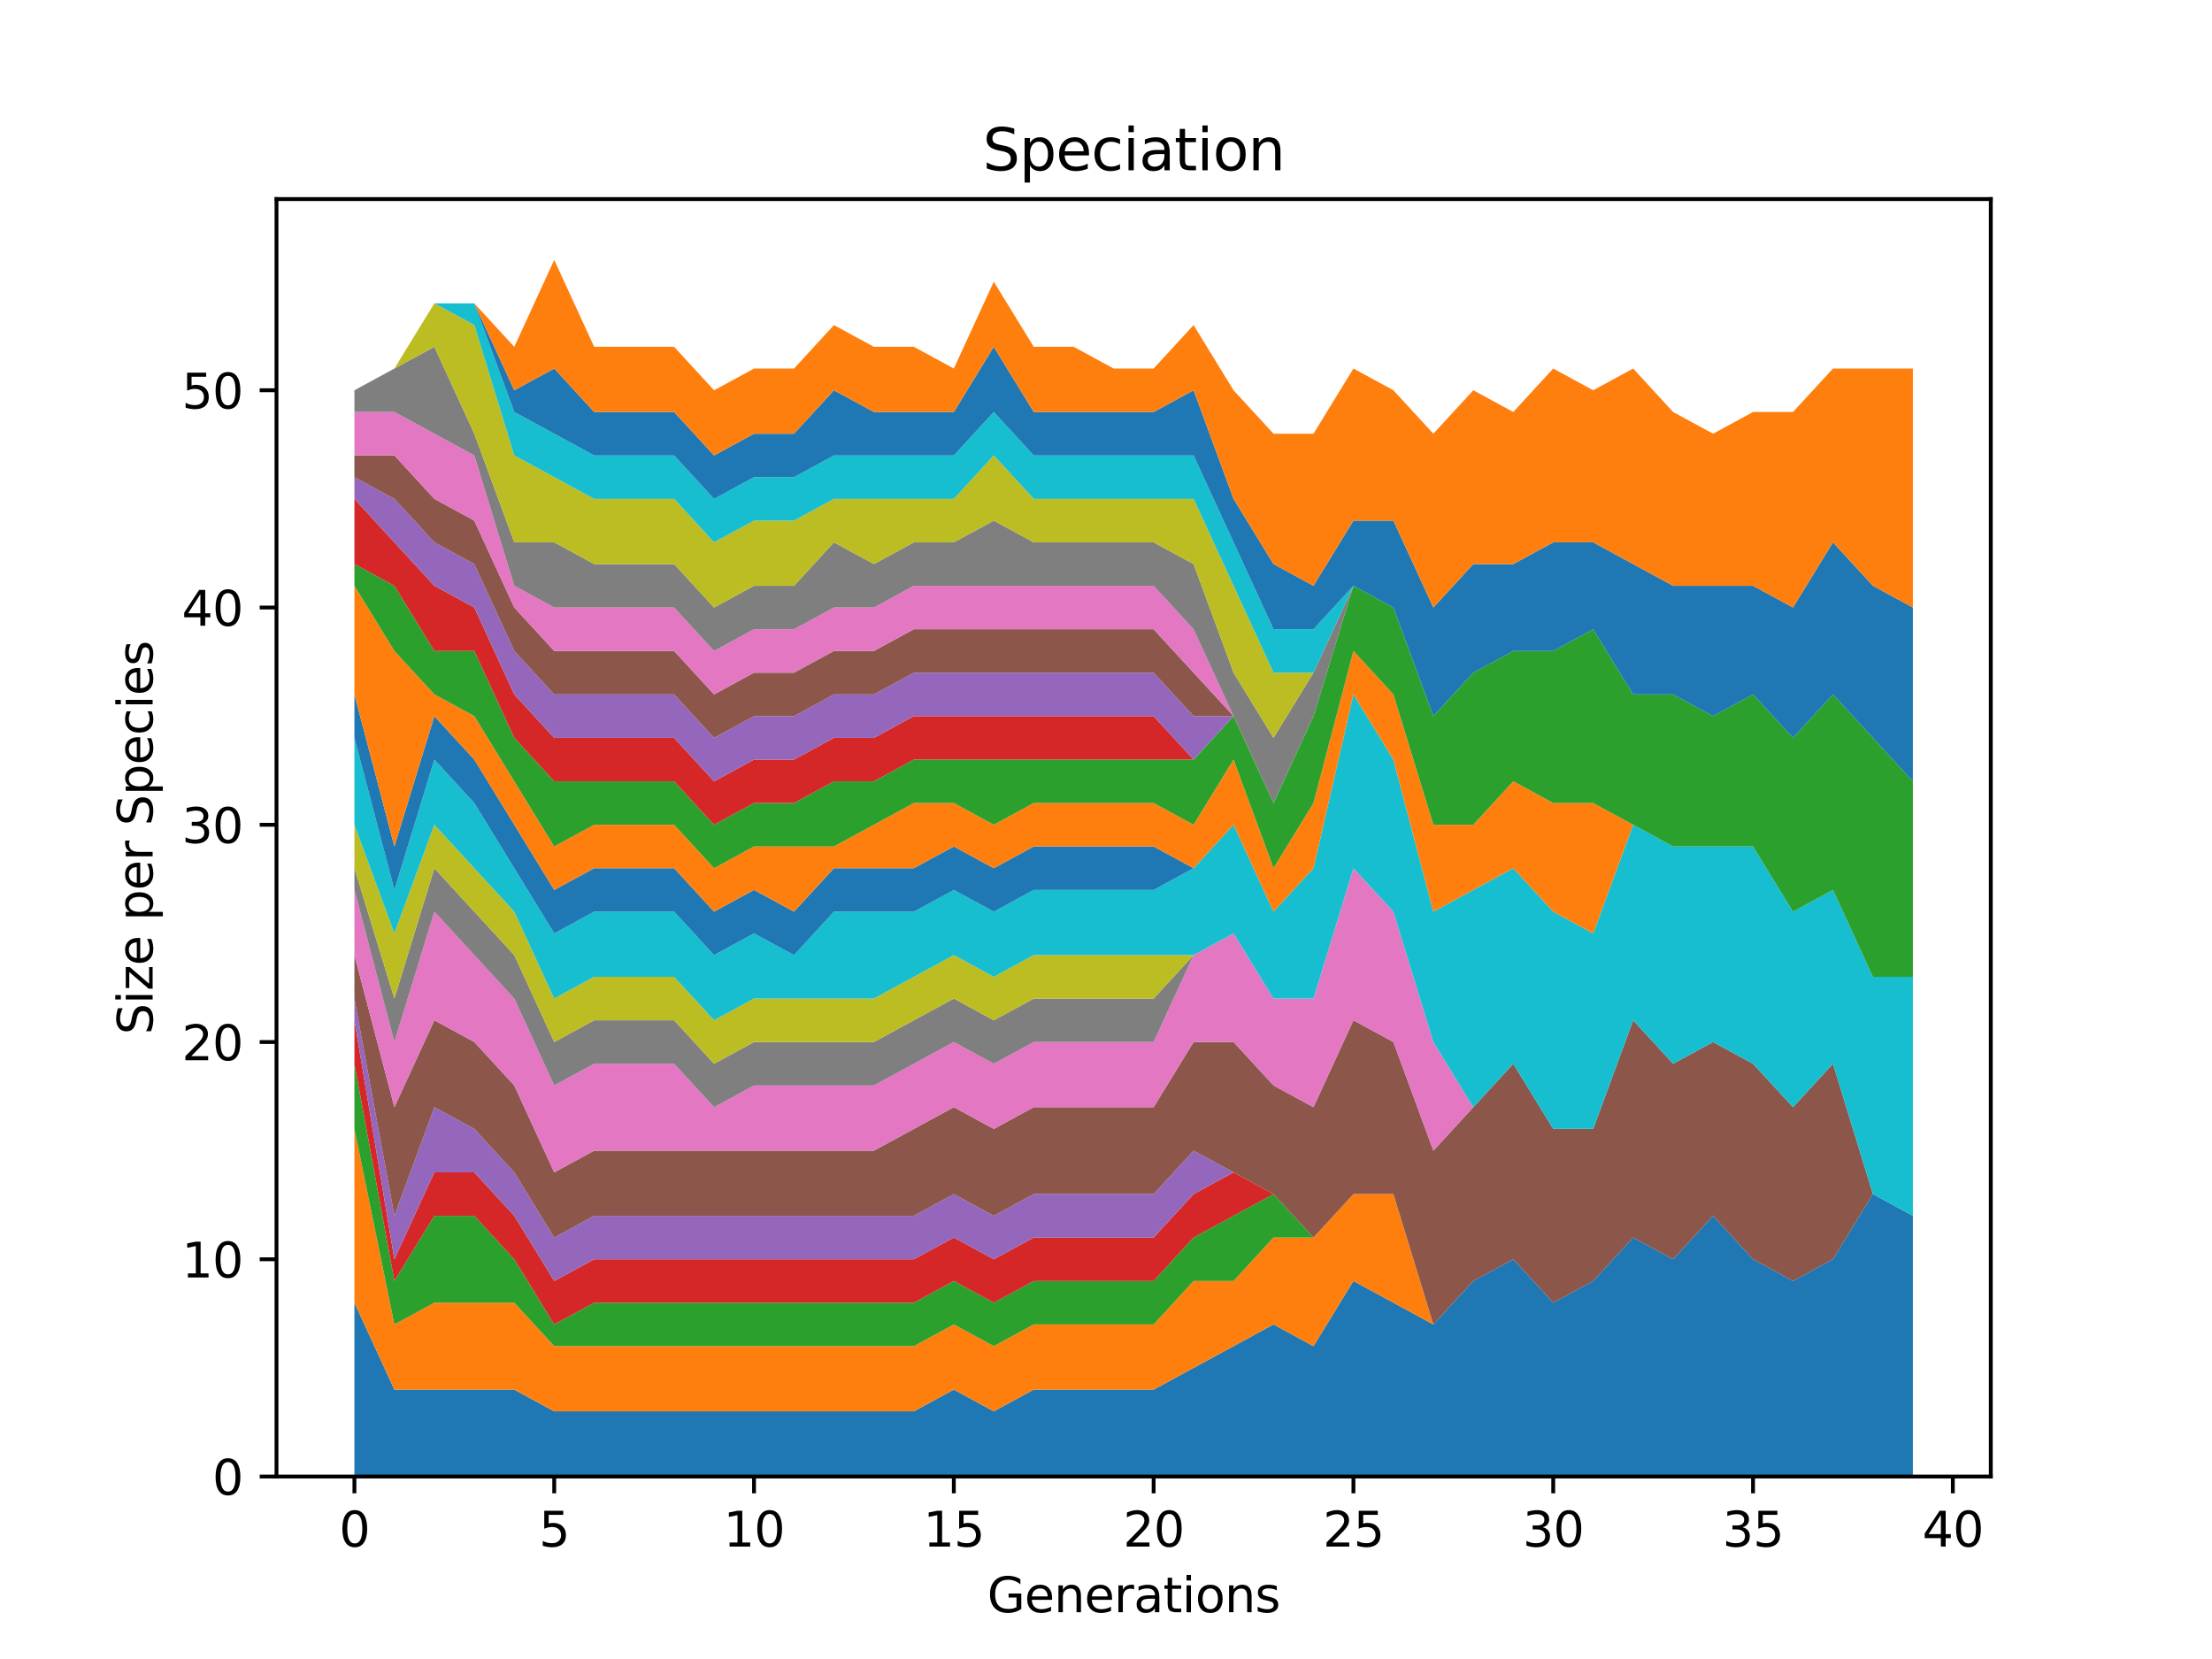 <?xml version="1.0" encoding="utf-8" standalone="no"?>
<!DOCTYPE svg PUBLIC "-//W3C//DTD SVG 1.1//EN"
  "http://www.w3.org/Graphics/SVG/1.1/DTD/svg11.dtd">
<svg xmlns:xlink="http://www.w3.org/1999/xlink" width="460.8pt" height="345.6pt" viewBox="0 0 460.8 345.6" xmlns="http://www.w3.org/2000/svg" version="1.1">
 <defs>
  <style type="text/css">*{stroke-linejoin: round; stroke-linecap: butt}</style>
 </defs>
 <g id="figure_1">
  <g id="patch_1">
   <path d="M 0 345.6 
L 460.8 345.6 
L 460.8 0 
L 0 0 
z
" style="fill: #ffffff"/>
  </g>
  <g id="axes_1">
   <g id="patch_2">
    <path d="M 57.6 307.584 
L 414.72 307.584 
L 414.72 41.472 
L 57.6 41.472 
z
" style="fill: #ffffff"/>
   </g>
   <g id="PolyCollection_1">
    <path d="M 73.833 271.378 
L 73.833 307.584 
L 82.157 307.584 
L 90.482 307.584 
L 98.806 307.584 
L 107.131 307.584 
L 115.455 307.584 
L 123.78 307.584 
L 132.104 307.584 
L 140.429 307.584 
L 148.753 307.584 
L 157.077 307.584 
L 165.402 307.584 
L 173.726 307.584 
L 182.051 307.584 
L 190.375 307.584 
L 198.7 307.584 
L 207.024 307.584 
L 215.349 307.584 
L 223.673 307.584 
L 231.998 307.584 
L 240.322 307.584 
L 248.647 307.584 
L 256.971 307.584 
L 265.296 307.584 
L 273.62 307.584 
L 281.945 307.584 
L 290.269 307.584 
L 298.594 307.584 
L 306.918 307.584 
L 315.243 307.584 
L 323.567 307.584 
L 331.891 307.584 
L 340.216 307.584 
L 348.54 307.584 
L 356.865 307.584 
L 365.189 307.584 
L 373.514 307.584 
L 381.838 307.584 
L 390.163 307.584 
L 398.487 307.584 
L 398.487 253.275 
L 398.487 253.275 
L 390.163 248.75 
L 381.838 262.327 
L 373.514 266.853 
L 365.189 262.327 
L 356.865 253.275 
L 348.54 262.327 
L 340.216 257.801 
L 331.891 266.853 
L 323.567 271.378 
L 315.243 262.327 
L 306.918 266.853 
L 298.594 275.904 
L 290.269 271.378 
L 281.945 266.853 
L 273.62 280.43 
L 265.296 275.904 
L 256.971 280.43 
L 248.647 284.955 
L 240.322 289.481 
L 231.998 289.481 
L 223.673 289.481 
L 215.349 289.481 
L 207.024 294.007 
L 198.7 289.481 
L 190.375 294.007 
L 182.051 294.007 
L 173.726 294.007 
L 165.402 294.007 
L 157.077 294.007 
L 148.753 294.007 
L 140.429 294.007 
L 132.104 294.007 
L 123.78 294.007 
L 115.455 294.007 
L 107.131 289.481 
L 98.806 289.481 
L 90.482 289.481 
L 82.157 289.481 
L 73.833 271.378 
z
" clip-path="url(#p62833a8ebc)" style="fill: #1f77b4"/>
   </g>
   <g id="PolyCollection_2">
    <path d="M 73.833 235.173 
L 73.833 271.378 
L 82.157 289.481 
L 90.482 289.481 
L 98.806 289.481 
L 107.131 289.481 
L 115.455 294.007 
L 123.78 294.007 
L 132.104 294.007 
L 140.429 294.007 
L 148.753 294.007 
L 157.077 294.007 
L 165.402 294.007 
L 173.726 294.007 
L 182.051 294.007 
L 190.375 294.007 
L 198.7 289.481 
L 207.024 294.007 
L 215.349 289.481 
L 223.673 289.481 
L 231.998 289.481 
L 240.322 289.481 
L 248.647 284.955 
L 256.971 280.43 
L 265.296 275.904 
L 273.62 280.43 
L 281.945 266.853 
L 290.269 271.378 
L 298.594 275.904 
L 306.918 266.853 
L 315.243 262.327 
L 323.567 271.378 
L 331.891 266.853 
L 340.216 257.801 
L 348.54 262.327 
L 356.865 253.275 
L 365.189 262.327 
L 373.514 266.853 
L 381.838 262.327 
L 390.163 248.75 
L 398.487 253.275 
L 398.487 253.275 
L 398.487 253.275 
L 390.163 248.75 
L 381.838 262.327 
L 373.514 266.853 
L 365.189 262.327 
L 356.865 253.275 
L 348.54 262.327 
L 340.216 257.801 
L 331.891 266.853 
L 323.567 271.378 
L 315.243 262.327 
L 306.918 266.853 
L 298.594 275.904 
L 290.269 248.75 
L 281.945 248.75 
L 273.62 257.801 
L 265.296 257.801 
L 256.971 266.853 
L 248.647 266.853 
L 240.322 275.904 
L 231.998 275.904 
L 223.673 275.904 
L 215.349 275.904 
L 207.024 280.43 
L 198.7 275.904 
L 190.375 280.43 
L 182.051 280.43 
L 173.726 280.43 
L 165.402 280.43 
L 157.077 280.43 
L 148.753 280.43 
L 140.429 280.43 
L 132.104 280.43 
L 123.78 280.43 
L 115.455 280.43 
L 107.131 271.378 
L 98.806 271.378 
L 90.482 271.378 
L 82.157 275.904 
L 73.833 235.173 
z
" clip-path="url(#p62833a8ebc)" style="fill: #ff7f0e"/>
   </g>
   <g id="PolyCollection_3">
    <path d="M 73.833 221.595 
L 73.833 235.173 
L 82.157 275.904 
L 90.482 271.378 
L 98.806 271.378 
L 107.131 271.378 
L 115.455 280.43 
L 123.78 280.43 
L 132.104 280.43 
L 140.429 280.43 
L 148.753 280.43 
L 157.077 280.43 
L 165.402 280.43 
L 173.726 280.43 
L 182.051 280.43 
L 190.375 280.43 
L 198.7 275.904 
L 207.024 280.43 
L 215.349 275.904 
L 223.673 275.904 
L 231.998 275.904 
L 240.322 275.904 
L 248.647 266.853 
L 256.971 266.853 
L 265.296 257.801 
L 273.62 257.801 
L 281.945 248.75 
L 290.269 248.75 
L 298.594 275.904 
L 306.918 266.853 
L 315.243 262.327 
L 323.567 271.378 
L 331.891 266.853 
L 340.216 257.801 
L 348.54 262.327 
L 356.865 253.275 
L 365.189 262.327 
L 373.514 266.853 
L 381.838 262.327 
L 390.163 248.75 
L 398.487 253.275 
L 398.487 253.275 
L 398.487 253.275 
L 390.163 248.75 
L 381.838 262.327 
L 373.514 266.853 
L 365.189 262.327 
L 356.865 253.275 
L 348.54 262.327 
L 340.216 257.801 
L 331.891 266.853 
L 323.567 271.378 
L 315.243 262.327 
L 306.918 266.853 
L 298.594 275.904 
L 290.269 248.75 
L 281.945 248.75 
L 273.62 257.801 
L 265.296 248.75 
L 256.971 253.275 
L 248.647 257.801 
L 240.322 266.853 
L 231.998 266.853 
L 223.673 266.853 
L 215.349 266.853 
L 207.024 271.378 
L 198.7 266.853 
L 190.375 271.378 
L 182.051 271.378 
L 173.726 271.378 
L 165.402 271.378 
L 157.077 271.378 
L 148.753 271.378 
L 140.429 271.378 
L 132.104 271.378 
L 123.78 271.378 
L 115.455 275.904 
L 107.131 262.327 
L 98.806 253.275 
L 90.482 253.275 
L 82.157 266.853 
L 73.833 221.595 
z
" clip-path="url(#p62833a8ebc)" style="fill: #2ca02c"/>
   </g>
   <g id="PolyCollection_4">
    <path d="M 73.833 212.544 
L 73.833 221.595 
L 82.157 266.853 
L 90.482 253.275 
L 98.806 253.275 
L 107.131 262.327 
L 115.455 275.904 
L 123.78 271.378 
L 132.104 271.378 
L 140.429 271.378 
L 148.753 271.378 
L 157.077 271.378 
L 165.402 271.378 
L 173.726 271.378 
L 182.051 271.378 
L 190.375 271.378 
L 198.7 266.853 
L 207.024 271.378 
L 215.349 266.853 
L 223.673 266.853 
L 231.998 266.853 
L 240.322 266.853 
L 248.647 257.801 
L 256.971 253.275 
L 265.296 248.75 
L 273.62 257.801 
L 281.945 248.75 
L 290.269 248.75 
L 298.594 275.904 
L 306.918 266.853 
L 315.243 262.327 
L 323.567 271.378 
L 331.891 266.853 
L 340.216 257.801 
L 348.54 262.327 
L 356.865 253.275 
L 365.189 262.327 
L 373.514 266.853 
L 381.838 262.327 
L 390.163 248.75 
L 398.487 253.275 
L 398.487 253.275 
L 398.487 253.275 
L 390.163 248.75 
L 381.838 262.327 
L 373.514 266.853 
L 365.189 262.327 
L 356.865 253.275 
L 348.54 262.327 
L 340.216 257.801 
L 331.891 266.853 
L 323.567 271.378 
L 315.243 262.327 
L 306.918 266.853 
L 298.594 275.904 
L 290.269 248.75 
L 281.945 248.75 
L 273.62 257.801 
L 265.296 248.75 
L 256.971 244.224 
L 248.647 248.75 
L 240.322 257.801 
L 231.998 257.801 
L 223.673 257.801 
L 215.349 257.801 
L 207.024 262.327 
L 198.7 257.801 
L 190.375 262.327 
L 182.051 262.327 
L 173.726 262.327 
L 165.402 262.327 
L 157.077 262.327 
L 148.753 262.327 
L 140.429 262.327 
L 132.104 262.327 
L 123.78 262.327 
L 115.455 266.853 
L 107.131 253.275 
L 98.806 244.224 
L 90.482 244.224 
L 82.157 262.327 
L 73.833 212.544 
z
" clip-path="url(#p62833a8ebc)" style="fill: #d62728"/>
   </g>
   <g id="PolyCollection_5">
    <path d="M 73.833 208.018 
L 73.833 212.544 
L 82.157 262.327 
L 90.482 244.224 
L 98.806 244.224 
L 107.131 253.275 
L 115.455 266.853 
L 123.78 262.327 
L 132.104 262.327 
L 140.429 262.327 
L 148.753 262.327 
L 157.077 262.327 
L 165.402 262.327 
L 173.726 262.327 
L 182.051 262.327 
L 190.375 262.327 
L 198.7 257.801 
L 207.024 262.327 
L 215.349 257.801 
L 223.673 257.801 
L 231.998 257.801 
L 240.322 257.801 
L 248.647 248.75 
L 256.971 244.224 
L 265.296 248.75 
L 273.62 257.801 
L 281.945 248.75 
L 290.269 248.75 
L 298.594 275.904 
L 306.918 266.853 
L 315.243 262.327 
L 323.567 271.378 
L 331.891 266.853 
L 340.216 257.801 
L 348.54 262.327 
L 356.865 253.275 
L 365.189 262.327 
L 373.514 266.853 
L 381.838 262.327 
L 390.163 248.75 
L 398.487 253.275 
L 398.487 253.275 
L 398.487 253.275 
L 390.163 248.75 
L 381.838 262.327 
L 373.514 266.853 
L 365.189 262.327 
L 356.865 253.275 
L 348.54 262.327 
L 340.216 257.801 
L 331.891 266.853 
L 323.567 271.378 
L 315.243 262.327 
L 306.918 266.853 
L 298.594 275.904 
L 290.269 248.75 
L 281.945 248.75 
L 273.62 257.801 
L 265.296 248.75 
L 256.971 244.224 
L 248.647 239.698 
L 240.322 248.75 
L 231.998 248.75 
L 223.673 248.75 
L 215.349 248.75 
L 207.024 253.275 
L 198.7 248.75 
L 190.375 253.275 
L 182.051 253.275 
L 173.726 253.275 
L 165.402 253.275 
L 157.077 253.275 
L 148.753 253.275 
L 140.429 253.275 
L 132.104 253.275 
L 123.78 253.275 
L 115.455 257.801 
L 107.131 244.224 
L 98.806 235.173 
L 90.482 230.647 
L 82.157 253.275 
L 73.833 208.018 
z
" clip-path="url(#p62833a8ebc)" style="fill: #9467bd"/>
   </g>
   <g id="PolyCollection_6">
    <path d="M 73.833 198.967 
L 73.833 208.018 
L 82.157 253.275 
L 90.482 230.647 
L 98.806 235.173 
L 107.131 244.224 
L 115.455 257.801 
L 123.78 253.275 
L 132.104 253.275 
L 140.429 253.275 
L 148.753 253.275 
L 157.077 253.275 
L 165.402 253.275 
L 173.726 253.275 
L 182.051 253.275 
L 190.375 253.275 
L 198.7 248.75 
L 207.024 253.275 
L 215.349 248.75 
L 223.673 248.75 
L 231.998 248.75 
L 240.322 248.75 
L 248.647 239.698 
L 256.971 244.224 
L 265.296 248.75 
L 273.62 257.801 
L 281.945 248.75 
L 290.269 248.75 
L 298.594 275.904 
L 306.918 266.853 
L 315.243 262.327 
L 323.567 271.378 
L 331.891 266.853 
L 340.216 257.801 
L 348.54 262.327 
L 356.865 253.275 
L 365.189 262.327 
L 373.514 266.853 
L 381.838 262.327 
L 390.163 248.75 
L 398.487 253.275 
L 398.487 253.275 
L 398.487 253.275 
L 390.163 248.75 
L 381.838 221.595 
L 373.514 230.647 
L 365.189 221.595 
L 356.865 217.07 
L 348.54 221.595 
L 340.216 212.544 
L 331.891 235.173 
L 323.567 235.173 
L 315.243 221.595 
L 306.918 230.647 
L 298.594 239.698 
L 290.269 217.07 
L 281.945 212.544 
L 273.62 230.647 
L 265.296 226.121 
L 256.971 217.07 
L 248.647 217.07 
L 240.322 230.647 
L 231.998 230.647 
L 223.673 230.647 
L 215.349 230.647 
L 207.024 235.173 
L 198.7 230.647 
L 190.375 235.173 
L 182.051 239.698 
L 173.726 239.698 
L 165.402 239.698 
L 157.077 239.698 
L 148.753 239.698 
L 140.429 239.698 
L 132.104 239.698 
L 123.78 239.698 
L 115.455 244.224 
L 107.131 226.121 
L 98.806 217.07 
L 90.482 212.544 
L 82.157 230.647 
L 73.833 198.967 
z
" clip-path="url(#p62833a8ebc)" style="fill: #8c564b"/>
   </g>
   <g id="PolyCollection_7">
    <path d="M 73.833 185.39 
L 73.833 198.967 
L 82.157 230.647 
L 90.482 212.544 
L 98.806 217.07 
L 107.131 226.121 
L 115.455 244.224 
L 123.78 239.698 
L 132.104 239.698 
L 140.429 239.698 
L 148.753 239.698 
L 157.077 239.698 
L 165.402 239.698 
L 173.726 239.698 
L 182.051 239.698 
L 190.375 235.173 
L 198.7 230.647 
L 207.024 235.173 
L 215.349 230.647 
L 223.673 230.647 
L 231.998 230.647 
L 240.322 230.647 
L 248.647 217.07 
L 256.971 217.07 
L 265.296 226.121 
L 273.62 230.647 
L 281.945 212.544 
L 290.269 217.07 
L 298.594 239.698 
L 306.918 230.647 
L 315.243 221.595 
L 323.567 235.173 
L 331.891 235.173 
L 340.216 212.544 
L 348.54 221.595 
L 356.865 217.07 
L 365.189 221.595 
L 373.514 230.647 
L 381.838 221.595 
L 390.163 248.75 
L 398.487 253.275 
L 398.487 253.275 
L 398.487 253.275 
L 390.163 248.75 
L 381.838 221.595 
L 373.514 230.647 
L 365.189 221.595 
L 356.865 217.07 
L 348.54 221.595 
L 340.216 212.544 
L 331.891 235.173 
L 323.567 235.173 
L 315.243 221.595 
L 306.918 230.647 
L 298.594 217.07 
L 290.269 189.915 
L 281.945 180.864 
L 273.62 208.018 
L 265.296 208.018 
L 256.971 194.441 
L 248.647 198.967 
L 240.322 217.07 
L 231.998 217.07 
L 223.673 217.07 
L 215.349 217.07 
L 207.024 221.595 
L 198.7 217.07 
L 190.375 221.595 
L 182.051 226.121 
L 173.726 226.121 
L 165.402 226.121 
L 157.077 226.121 
L 148.753 230.647 
L 140.429 221.595 
L 132.104 221.595 
L 123.78 221.595 
L 115.455 226.121 
L 107.131 208.018 
L 98.806 198.967 
L 90.482 189.915 
L 82.157 217.07 
L 73.833 185.39 
z
" clip-path="url(#p62833a8ebc)" style="fill: #e377c2"/>
   </g>
   <g id="PolyCollection_8">
    <path d="M 73.833 180.864 
L 73.833 185.39 
L 82.157 217.07 
L 90.482 189.915 
L 98.806 198.967 
L 107.131 208.018 
L 115.455 226.121 
L 123.78 221.595 
L 132.104 221.595 
L 140.429 221.595 
L 148.753 230.647 
L 157.077 226.121 
L 165.402 226.121 
L 173.726 226.121 
L 182.051 226.121 
L 190.375 221.595 
L 198.7 217.07 
L 207.024 221.595 
L 215.349 217.07 
L 223.673 217.07 
L 231.998 217.07 
L 240.322 217.07 
L 248.647 198.967 
L 256.971 194.441 
L 265.296 208.018 
L 273.62 208.018 
L 281.945 180.864 
L 290.269 189.915 
L 298.594 217.07 
L 306.918 230.647 
L 315.243 221.595 
L 323.567 235.173 
L 331.891 235.173 
L 340.216 212.544 
L 348.54 221.595 
L 356.865 217.07 
L 365.189 221.595 
L 373.514 230.647 
L 381.838 221.595 
L 390.163 248.75 
L 398.487 253.275 
L 398.487 253.275 
L 398.487 253.275 
L 390.163 248.75 
L 381.838 221.595 
L 373.514 230.647 
L 365.189 221.595 
L 356.865 217.07 
L 348.54 221.595 
L 340.216 212.544 
L 331.891 235.173 
L 323.567 235.173 
L 315.243 221.595 
L 306.918 230.647 
L 298.594 217.07 
L 290.269 189.915 
L 281.945 180.864 
L 273.62 208.018 
L 265.296 208.018 
L 256.971 194.441 
L 248.647 198.967 
L 240.322 208.018 
L 231.998 208.018 
L 223.673 208.018 
L 215.349 208.018 
L 207.024 212.544 
L 198.7 208.018 
L 190.375 212.544 
L 182.051 217.07 
L 173.726 217.07 
L 165.402 217.07 
L 157.077 217.07 
L 148.753 221.595 
L 140.429 212.544 
L 132.104 212.544 
L 123.78 212.544 
L 115.455 217.07 
L 107.131 198.967 
L 98.806 189.915 
L 90.482 180.864 
L 82.157 208.018 
L 73.833 180.864 
z
" clip-path="url(#p62833a8ebc)" style="fill: #7f7f7f"/>
   </g>
   <g id="PolyCollection_9">
    <path d="M 73.833 171.813 
L 73.833 180.864 
L 82.157 208.018 
L 90.482 180.864 
L 98.806 189.915 
L 107.131 198.967 
L 115.455 217.07 
L 123.78 212.544 
L 132.104 212.544 
L 140.429 212.544 
L 148.753 221.595 
L 157.077 217.07 
L 165.402 217.07 
L 173.726 217.07 
L 182.051 217.07 
L 190.375 212.544 
L 198.7 208.018 
L 207.024 212.544 
L 215.349 208.018 
L 223.673 208.018 
L 231.998 208.018 
L 240.322 208.018 
L 248.647 198.967 
L 256.971 194.441 
L 265.296 208.018 
L 273.62 208.018 
L 281.945 180.864 
L 290.269 189.915 
L 298.594 217.07 
L 306.918 230.647 
L 315.243 221.595 
L 323.567 235.173 
L 331.891 235.173 
L 340.216 212.544 
L 348.54 221.595 
L 356.865 217.07 
L 365.189 221.595 
L 373.514 230.647 
L 381.838 221.595 
L 390.163 248.75 
L 398.487 253.275 
L 398.487 253.275 
L 398.487 253.275 
L 390.163 248.75 
L 381.838 221.595 
L 373.514 230.647 
L 365.189 221.595 
L 356.865 217.07 
L 348.54 221.595 
L 340.216 212.544 
L 331.891 235.173 
L 323.567 235.173 
L 315.243 221.595 
L 306.918 230.647 
L 298.594 217.07 
L 290.269 189.915 
L 281.945 180.864 
L 273.62 208.018 
L 265.296 208.018 
L 256.971 194.441 
L 248.647 198.967 
L 240.322 198.967 
L 231.998 198.967 
L 223.673 198.967 
L 215.349 198.967 
L 207.024 203.493 
L 198.7 198.967 
L 190.375 203.493 
L 182.051 208.018 
L 173.726 208.018 
L 165.402 208.018 
L 157.077 208.018 
L 148.753 212.544 
L 140.429 203.493 
L 132.104 203.493 
L 123.78 203.493 
L 115.455 208.018 
L 107.131 189.915 
L 98.806 180.864 
L 90.482 171.813 
L 82.157 194.441 
L 73.833 171.813 
z
" clip-path="url(#p62833a8ebc)" style="fill: #bcbd22"/>
   </g>
   <g id="PolyCollection_10">
    <path d="M 73.833 153.71 
L 73.833 171.813 
L 82.157 194.441 
L 90.482 171.813 
L 98.806 180.864 
L 107.131 189.915 
L 115.455 208.018 
L 123.78 203.493 
L 132.104 203.493 
L 140.429 203.493 
L 148.753 212.544 
L 157.077 208.018 
L 165.402 208.018 
L 173.726 208.018 
L 182.051 208.018 
L 190.375 203.493 
L 198.7 198.967 
L 207.024 203.493 
L 215.349 198.967 
L 223.673 198.967 
L 231.998 198.967 
L 240.322 198.967 
L 248.647 198.967 
L 256.971 194.441 
L 265.296 208.018 
L 273.62 208.018 
L 281.945 180.864 
L 290.269 189.915 
L 298.594 217.07 
L 306.918 230.647 
L 315.243 221.595 
L 323.567 235.173 
L 331.891 235.173 
L 340.216 212.544 
L 348.54 221.595 
L 356.865 217.07 
L 365.189 221.595 
L 373.514 230.647 
L 381.838 221.595 
L 390.163 248.75 
L 398.487 253.275 
L 398.487 203.493 
L 398.487 203.493 
L 390.163 203.493 
L 381.838 185.39 
L 373.514 189.915 
L 365.189 176.338 
L 356.865 176.338 
L 348.54 176.338 
L 340.216 171.813 
L 331.891 194.441 
L 323.567 189.915 
L 315.243 180.864 
L 306.918 185.39 
L 298.594 189.915 
L 290.269 158.235 
L 281.945 144.658 
L 273.62 180.864 
L 265.296 189.915 
L 256.971 171.813 
L 248.647 180.864 
L 240.322 185.39 
L 231.998 185.39 
L 223.673 185.39 
L 215.349 185.39 
L 207.024 189.915 
L 198.7 185.39 
L 190.375 189.915 
L 182.051 189.915 
L 173.726 189.915 
L 165.402 198.967 
L 157.077 194.441 
L 148.753 198.967 
L 140.429 189.915 
L 132.104 189.915 
L 123.78 189.915 
L 115.455 194.441 
L 107.131 180.864 
L 98.806 167.287 
L 90.482 158.235 
L 82.157 185.39 
L 73.833 153.71 
z
" clip-path="url(#p62833a8ebc)" style="fill: #17becf"/>
   </g>
   <g id="PolyCollection_11">
    <path d="M 73.833 144.658 
L 73.833 153.71 
L 82.157 185.39 
L 90.482 158.235 
L 98.806 167.287 
L 107.131 180.864 
L 115.455 194.441 
L 123.78 189.915 
L 132.104 189.915 
L 140.429 189.915 
L 148.753 198.967 
L 157.077 194.441 
L 165.402 198.967 
L 173.726 189.915 
L 182.051 189.915 
L 190.375 189.915 
L 198.7 185.39 
L 207.024 189.915 
L 215.349 185.39 
L 223.673 185.39 
L 231.998 185.39 
L 240.322 185.39 
L 248.647 180.864 
L 256.971 171.813 
L 265.296 189.915 
L 273.62 180.864 
L 281.945 144.658 
L 290.269 158.235 
L 298.594 189.915 
L 306.918 185.39 
L 315.243 180.864 
L 323.567 189.915 
L 331.891 194.441 
L 340.216 171.813 
L 348.54 176.338 
L 356.865 176.338 
L 365.189 176.338 
L 373.514 189.915 
L 381.838 185.39 
L 390.163 203.493 
L 398.487 203.493 
L 398.487 203.493 
L 398.487 203.493 
L 390.163 203.493 
L 381.838 185.39 
L 373.514 189.915 
L 365.189 176.338 
L 356.865 176.338 
L 348.54 176.338 
L 340.216 171.813 
L 331.891 194.441 
L 323.567 189.915 
L 315.243 180.864 
L 306.918 185.39 
L 298.594 189.915 
L 290.269 158.235 
L 281.945 144.658 
L 273.62 180.864 
L 265.296 189.915 
L 256.971 171.813 
L 248.647 180.864 
L 240.322 176.338 
L 231.998 176.338 
L 223.673 176.338 
L 215.349 176.338 
L 207.024 180.864 
L 198.7 176.338 
L 190.375 180.864 
L 182.051 180.864 
L 173.726 180.864 
L 165.402 189.915 
L 157.077 185.39 
L 148.753 189.915 
L 140.429 180.864 
L 132.104 180.864 
L 123.78 180.864 
L 115.455 185.39 
L 107.131 171.813 
L 98.806 158.235 
L 90.482 149.184 
L 82.157 176.338 
L 73.833 144.658 
z
" clip-path="url(#p62833a8ebc)" style="fill: #1f77b4"/>
   </g>
   <g id="PolyCollection_12">
    <path d="M 73.833 122.03 
L 73.833 144.658 
L 82.157 176.338 
L 90.482 149.184 
L 98.806 158.235 
L 107.131 171.813 
L 115.455 185.39 
L 123.78 180.864 
L 132.104 180.864 
L 140.429 180.864 
L 148.753 189.915 
L 157.077 185.39 
L 165.402 189.915 
L 173.726 180.864 
L 182.051 180.864 
L 190.375 180.864 
L 198.7 176.338 
L 207.024 180.864 
L 215.349 176.338 
L 223.673 176.338 
L 231.998 176.338 
L 240.322 176.338 
L 248.647 180.864 
L 256.971 171.813 
L 265.296 189.915 
L 273.62 180.864 
L 281.945 144.658 
L 290.269 158.235 
L 298.594 189.915 
L 306.918 185.39 
L 315.243 180.864 
L 323.567 189.915 
L 331.891 194.441 
L 340.216 171.813 
L 348.54 176.338 
L 356.865 176.338 
L 365.189 176.338 
L 373.514 189.915 
L 381.838 185.39 
L 390.163 203.493 
L 398.487 203.493 
L 398.487 203.493 
L 398.487 203.493 
L 390.163 203.493 
L 381.838 185.39 
L 373.514 189.915 
L 365.189 176.338 
L 356.865 176.338 
L 348.54 176.338 
L 340.216 171.813 
L 331.891 167.287 
L 323.567 167.287 
L 315.243 162.761 
L 306.918 171.813 
L 298.594 171.813 
L 290.269 144.658 
L 281.945 135.607 
L 273.62 167.287 
L 265.296 180.864 
L 256.971 158.235 
L 248.647 171.813 
L 240.322 167.287 
L 231.998 167.287 
L 223.673 167.287 
L 215.349 167.287 
L 207.024 171.813 
L 198.7 167.287 
L 190.375 167.287 
L 182.051 171.813 
L 173.726 176.338 
L 165.402 176.338 
L 157.077 176.338 
L 148.753 180.864 
L 140.429 171.813 
L 132.104 171.813 
L 123.78 171.813 
L 115.455 176.338 
L 107.131 162.761 
L 98.806 149.184 
L 90.482 144.658 
L 82.157 135.607 
L 73.833 122.03 
z
" clip-path="url(#p62833a8ebc)" style="fill: #ff7f0e"/>
   </g>
   <g id="PolyCollection_13">
    <path d="M 73.833 117.504 
L 73.833 122.03 
L 82.157 135.607 
L 90.482 144.658 
L 98.806 149.184 
L 107.131 162.761 
L 115.455 176.338 
L 123.78 171.813 
L 132.104 171.813 
L 140.429 171.813 
L 148.753 180.864 
L 157.077 176.338 
L 165.402 176.338 
L 173.726 176.338 
L 182.051 171.813 
L 190.375 167.287 
L 198.7 167.287 
L 207.024 171.813 
L 215.349 167.287 
L 223.673 167.287 
L 231.998 167.287 
L 240.322 167.287 
L 248.647 171.813 
L 256.971 158.235 
L 265.296 180.864 
L 273.62 167.287 
L 281.945 135.607 
L 290.269 144.658 
L 298.594 171.813 
L 306.918 171.813 
L 315.243 162.761 
L 323.567 167.287 
L 331.891 167.287 
L 340.216 171.813 
L 348.54 176.338 
L 356.865 176.338 
L 365.189 176.338 
L 373.514 189.915 
L 381.838 185.39 
L 390.163 203.493 
L 398.487 203.493 
L 398.487 162.761 
L 398.487 162.761 
L 390.163 153.71 
L 381.838 144.658 
L 373.514 153.71 
L 365.189 144.658 
L 356.865 149.184 
L 348.54 144.658 
L 340.216 144.658 
L 331.891 131.081 
L 323.567 135.607 
L 315.243 135.607 
L 306.918 140.133 
L 298.594 149.184 
L 290.269 126.555 
L 281.945 122.03 
L 273.62 149.184 
L 265.296 167.287 
L 256.971 149.184 
L 248.647 158.235 
L 240.322 158.235 
L 231.998 158.235 
L 223.673 158.235 
L 215.349 158.235 
L 207.024 158.235 
L 198.7 158.235 
L 190.375 158.235 
L 182.051 162.761 
L 173.726 162.761 
L 165.402 167.287 
L 157.077 167.287 
L 148.753 171.813 
L 140.429 162.761 
L 132.104 162.761 
L 123.78 162.761 
L 115.455 162.761 
L 107.131 153.71 
L 98.806 135.607 
L 90.482 135.607 
L 82.157 122.03 
L 73.833 117.504 
z
" clip-path="url(#p62833a8ebc)" style="fill: #2ca02c"/>
   </g>
   <g id="PolyCollection_14">
    <path d="M 73.833 103.927 
L 73.833 117.504 
L 82.157 122.03 
L 90.482 135.607 
L 98.806 135.607 
L 107.131 153.71 
L 115.455 162.761 
L 123.78 162.761 
L 132.104 162.761 
L 140.429 162.761 
L 148.753 171.813 
L 157.077 167.287 
L 165.402 167.287 
L 173.726 162.761 
L 182.051 162.761 
L 190.375 158.235 
L 198.7 158.235 
L 207.024 158.235 
L 215.349 158.235 
L 223.673 158.235 
L 231.998 158.235 
L 240.322 158.235 
L 248.647 158.235 
L 256.971 149.184 
L 265.296 167.287 
L 273.62 149.184 
L 281.945 122.03 
L 290.269 126.555 
L 298.594 149.184 
L 306.918 140.133 
L 315.243 135.607 
L 323.567 135.607 
L 331.891 131.081 
L 340.216 144.658 
L 348.54 144.658 
L 356.865 149.184 
L 365.189 144.658 
L 373.514 153.71 
L 381.838 144.658 
L 390.163 153.71 
L 398.487 162.761 
L 398.487 162.761 
L 398.487 162.761 
L 390.163 153.71 
L 381.838 144.658 
L 373.514 153.71 
L 365.189 144.658 
L 356.865 149.184 
L 348.54 144.658 
L 340.216 144.658 
L 331.891 131.081 
L 323.567 135.607 
L 315.243 135.607 
L 306.918 140.133 
L 298.594 149.184 
L 290.269 126.555 
L 281.945 122.03 
L 273.62 149.184 
L 265.296 167.287 
L 256.971 149.184 
L 248.647 158.235 
L 240.322 149.184 
L 231.998 149.184 
L 223.673 149.184 
L 215.349 149.184 
L 207.024 149.184 
L 198.7 149.184 
L 190.375 149.184 
L 182.051 153.71 
L 173.726 153.71 
L 165.402 158.235 
L 157.077 158.235 
L 148.753 162.761 
L 140.429 153.71 
L 132.104 153.71 
L 123.78 153.71 
L 115.455 153.71 
L 107.131 144.658 
L 98.806 126.555 
L 90.482 122.03 
L 82.157 112.978 
L 73.833 103.927 
z
" clip-path="url(#p62833a8ebc)" style="fill: #d62728"/>
   </g>
   <g id="PolyCollection_15">
    <path d="M 73.833 99.401 
L 73.833 103.927 
L 82.157 112.978 
L 90.482 122.03 
L 98.806 126.555 
L 107.131 144.658 
L 115.455 153.71 
L 123.78 153.71 
L 132.104 153.71 
L 140.429 153.71 
L 148.753 162.761 
L 157.077 158.235 
L 165.402 158.235 
L 173.726 153.71 
L 182.051 153.71 
L 190.375 149.184 
L 198.7 149.184 
L 207.024 149.184 
L 215.349 149.184 
L 223.673 149.184 
L 231.998 149.184 
L 240.322 149.184 
L 248.647 158.235 
L 256.971 149.184 
L 265.296 167.287 
L 273.62 149.184 
L 281.945 122.03 
L 290.269 126.555 
L 298.594 149.184 
L 306.918 140.133 
L 315.243 135.607 
L 323.567 135.607 
L 331.891 131.081 
L 340.216 144.658 
L 348.54 144.658 
L 356.865 149.184 
L 365.189 144.658 
L 373.514 153.71 
L 381.838 144.658 
L 390.163 153.71 
L 398.487 162.761 
L 398.487 162.761 
L 398.487 162.761 
L 390.163 153.71 
L 381.838 144.658 
L 373.514 153.71 
L 365.189 144.658 
L 356.865 149.184 
L 348.54 144.658 
L 340.216 144.658 
L 331.891 131.081 
L 323.567 135.607 
L 315.243 135.607 
L 306.918 140.133 
L 298.594 149.184 
L 290.269 126.555 
L 281.945 122.03 
L 273.62 149.184 
L 265.296 167.287 
L 256.971 149.184 
L 248.647 149.184 
L 240.322 140.133 
L 231.998 140.133 
L 223.673 140.133 
L 215.349 140.133 
L 207.024 140.133 
L 198.7 140.133 
L 190.375 140.133 
L 182.051 144.658 
L 173.726 144.658 
L 165.402 149.184 
L 157.077 149.184 
L 148.753 153.71 
L 140.429 144.658 
L 132.104 144.658 
L 123.78 144.658 
L 115.455 144.658 
L 107.131 135.607 
L 98.806 117.504 
L 90.482 112.978 
L 82.157 103.927 
L 73.833 99.401 
z
" clip-path="url(#p62833a8ebc)" style="fill: #9467bd"/>
   </g>
   <g id="PolyCollection_16">
    <path d="M 73.833 94.875 
L 73.833 99.401 
L 82.157 103.927 
L 90.482 112.978 
L 98.806 117.504 
L 107.131 135.607 
L 115.455 144.658 
L 123.78 144.658 
L 132.104 144.658 
L 140.429 144.658 
L 148.753 153.71 
L 157.077 149.184 
L 165.402 149.184 
L 173.726 144.658 
L 182.051 144.658 
L 190.375 140.133 
L 198.7 140.133 
L 207.024 140.133 
L 215.349 140.133 
L 223.673 140.133 
L 231.998 140.133 
L 240.322 140.133 
L 248.647 149.184 
L 256.971 149.184 
L 265.296 167.287 
L 273.62 149.184 
L 281.945 122.03 
L 290.269 126.555 
L 298.594 149.184 
L 306.918 140.133 
L 315.243 135.607 
L 323.567 135.607 
L 331.891 131.081 
L 340.216 144.658 
L 348.54 144.658 
L 356.865 149.184 
L 365.189 144.658 
L 373.514 153.71 
L 381.838 144.658 
L 390.163 153.71 
L 398.487 162.761 
L 398.487 162.761 
L 398.487 162.761 
L 390.163 153.71 
L 381.838 144.658 
L 373.514 153.71 
L 365.189 144.658 
L 356.865 149.184 
L 348.54 144.658 
L 340.216 144.658 
L 331.891 131.081 
L 323.567 135.607 
L 315.243 135.607 
L 306.918 140.133 
L 298.594 149.184 
L 290.269 126.555 
L 281.945 122.03 
L 273.62 149.184 
L 265.296 167.287 
L 256.971 149.184 
L 248.647 140.133 
L 240.322 131.081 
L 231.998 131.081 
L 223.673 131.081 
L 215.349 131.081 
L 207.024 131.081 
L 198.7 131.081 
L 190.375 131.081 
L 182.051 135.607 
L 173.726 135.607 
L 165.402 140.133 
L 157.077 140.133 
L 148.753 144.658 
L 140.429 135.607 
L 132.104 135.607 
L 123.78 135.607 
L 115.455 135.607 
L 107.131 126.555 
L 98.806 108.453 
L 90.482 103.927 
L 82.157 94.875 
L 73.833 94.875 
z
" clip-path="url(#p62833a8ebc)" style="fill: #8c564b"/>
   </g>
   <g id="PolyCollection_17">
    <path d="M 73.833 85.824 
L 73.833 94.875 
L 82.157 94.875 
L 90.482 103.927 
L 98.806 108.453 
L 107.131 126.555 
L 115.455 135.607 
L 123.78 135.607 
L 132.104 135.607 
L 140.429 135.607 
L 148.753 144.658 
L 157.077 140.133 
L 165.402 140.133 
L 173.726 135.607 
L 182.051 135.607 
L 190.375 131.081 
L 198.7 131.081 
L 207.024 131.081 
L 215.349 131.081 
L 223.673 131.081 
L 231.998 131.081 
L 240.322 131.081 
L 248.647 140.133 
L 256.971 149.184 
L 265.296 167.287 
L 273.62 149.184 
L 281.945 122.03 
L 290.269 126.555 
L 298.594 149.184 
L 306.918 140.133 
L 315.243 135.607 
L 323.567 135.607 
L 331.891 131.081 
L 340.216 144.658 
L 348.54 144.658 
L 356.865 149.184 
L 365.189 144.658 
L 373.514 153.71 
L 381.838 144.658 
L 390.163 153.71 
L 398.487 162.761 
L 398.487 162.761 
L 398.487 162.761 
L 390.163 153.71 
L 381.838 144.658 
L 373.514 153.71 
L 365.189 144.658 
L 356.865 149.184 
L 348.54 144.658 
L 340.216 144.658 
L 331.891 131.081 
L 323.567 135.607 
L 315.243 135.607 
L 306.918 140.133 
L 298.594 149.184 
L 290.269 126.555 
L 281.945 122.03 
L 273.62 149.184 
L 265.296 167.287 
L 256.971 149.184 
L 248.647 131.081 
L 240.322 122.03 
L 231.998 122.03 
L 223.673 122.03 
L 215.349 122.03 
L 207.024 122.03 
L 198.7 122.03 
L 190.375 122.03 
L 182.051 126.555 
L 173.726 126.555 
L 165.402 131.081 
L 157.077 131.081 
L 148.753 135.607 
L 140.429 126.555 
L 132.104 126.555 
L 123.78 126.555 
L 115.455 126.555 
L 107.131 122.03 
L 98.806 94.875 
L 90.482 90.35 
L 82.157 85.824 
L 73.833 85.824 
z
" clip-path="url(#p62833a8ebc)" style="fill: #e377c2"/>
   </g>
   <g id="PolyCollection_18">
    <path d="M 73.833 81.298 
L 73.833 85.824 
L 82.157 85.824 
L 90.482 90.35 
L 98.806 94.875 
L 107.131 122.03 
L 115.455 126.555 
L 123.78 126.555 
L 132.104 126.555 
L 140.429 126.555 
L 148.753 135.607 
L 157.077 131.081 
L 165.402 131.081 
L 173.726 126.555 
L 182.051 126.555 
L 190.375 122.03 
L 198.7 122.03 
L 207.024 122.03 
L 215.349 122.03 
L 223.673 122.03 
L 231.998 122.03 
L 240.322 122.03 
L 248.647 131.081 
L 256.971 149.184 
L 265.296 167.287 
L 273.62 149.184 
L 281.945 122.03 
L 290.269 126.555 
L 298.594 149.184 
L 306.918 140.133 
L 315.243 135.607 
L 323.567 135.607 
L 331.891 131.081 
L 340.216 144.658 
L 348.54 144.658 
L 356.865 149.184 
L 365.189 144.658 
L 373.514 153.71 
L 381.838 144.658 
L 390.163 153.71 
L 398.487 162.761 
L 398.487 162.761 
L 398.487 162.761 
L 390.163 153.71 
L 381.838 144.658 
L 373.514 153.71 
L 365.189 144.658 
L 356.865 149.184 
L 348.54 144.658 
L 340.216 144.658 
L 331.891 131.081 
L 323.567 135.607 
L 315.243 135.607 
L 306.918 140.133 
L 298.594 149.184 
L 290.269 126.555 
L 281.945 122.03 
L 273.62 140.133 
L 265.296 153.71 
L 256.971 140.133 
L 248.647 117.504 
L 240.322 112.978 
L 231.998 112.978 
L 223.673 112.978 
L 215.349 112.978 
L 207.024 108.453 
L 198.7 112.978 
L 190.375 112.978 
L 182.051 117.504 
L 173.726 112.978 
L 165.402 122.03 
L 157.077 122.03 
L 148.753 126.555 
L 140.429 117.504 
L 132.104 117.504 
L 123.78 117.504 
L 115.455 112.978 
L 107.131 112.978 
L 98.806 90.35 
L 90.482 72.247 
L 82.157 76.773 
L 73.833 81.298 
z
" clip-path="url(#p62833a8ebc)" style="fill: #7f7f7f"/>
   </g>
   <g id="PolyCollection_19">
    <path d="M 73.833 81.298 
L 73.833 81.298 
L 82.157 76.773 
L 90.482 72.247 
L 98.806 90.35 
L 107.131 112.978 
L 115.455 112.978 
L 123.78 117.504 
L 132.104 117.504 
L 140.429 117.504 
L 148.753 126.555 
L 157.077 122.03 
L 165.402 122.03 
L 173.726 112.978 
L 182.051 117.504 
L 190.375 112.978 
L 198.7 112.978 
L 207.024 108.453 
L 215.349 112.978 
L 223.673 112.978 
L 231.998 112.978 
L 240.322 112.978 
L 248.647 117.504 
L 256.971 140.133 
L 265.296 153.71 
L 273.62 140.133 
L 281.945 122.03 
L 290.269 126.555 
L 298.594 149.184 
L 306.918 140.133 
L 315.243 135.607 
L 323.567 135.607 
L 331.891 131.081 
L 340.216 144.658 
L 348.54 144.658 
L 356.865 149.184 
L 365.189 144.658 
L 373.514 153.71 
L 381.838 144.658 
L 390.163 153.71 
L 398.487 162.761 
L 398.487 162.761 
L 398.487 162.761 
L 390.163 153.71 
L 381.838 144.658 
L 373.514 153.71 
L 365.189 144.658 
L 356.865 149.184 
L 348.54 144.658 
L 340.216 144.658 
L 331.891 131.081 
L 323.567 135.607 
L 315.243 135.607 
L 306.918 140.133 
L 298.594 149.184 
L 290.269 126.555 
L 281.945 122.03 
L 273.62 140.133 
L 265.296 140.133 
L 256.971 122.03 
L 248.647 103.927 
L 240.322 103.927 
L 231.998 103.927 
L 223.673 103.927 
L 215.349 103.927 
L 207.024 94.875 
L 198.7 103.927 
L 190.375 103.927 
L 182.051 103.927 
L 173.726 103.927 
L 165.402 108.453 
L 157.077 108.453 
L 148.753 112.978 
L 140.429 103.927 
L 132.104 103.927 
L 123.78 103.927 
L 115.455 99.401 
L 107.131 94.875 
L 98.806 67.721 
L 90.482 63.195 
L 82.157 76.773 
L 73.833 81.298 
z
" clip-path="url(#p62833a8ebc)" style="fill: #bcbd22"/>
   </g>
   <g id="PolyCollection_20">
    <path d="M 73.833 81.298 
L 73.833 81.298 
L 82.157 76.773 
L 90.482 63.195 
L 98.806 67.721 
L 107.131 94.875 
L 115.455 99.401 
L 123.78 103.927 
L 132.104 103.927 
L 140.429 103.927 
L 148.753 112.978 
L 157.077 108.453 
L 165.402 108.453 
L 173.726 103.927 
L 182.051 103.927 
L 190.375 103.927 
L 198.7 103.927 
L 207.024 94.875 
L 215.349 103.927 
L 223.673 103.927 
L 231.998 103.927 
L 240.322 103.927 
L 248.647 103.927 
L 256.971 122.03 
L 265.296 140.133 
L 273.62 140.133 
L 281.945 122.03 
L 290.269 126.555 
L 298.594 149.184 
L 306.918 140.133 
L 315.243 135.607 
L 323.567 135.607 
L 331.891 131.081 
L 340.216 144.658 
L 348.54 144.658 
L 356.865 149.184 
L 365.189 144.658 
L 373.514 153.71 
L 381.838 144.658 
L 390.163 153.71 
L 398.487 162.761 
L 398.487 162.761 
L 398.487 162.761 
L 390.163 153.71 
L 381.838 144.658 
L 373.514 153.71 
L 365.189 144.658 
L 356.865 149.184 
L 348.54 144.658 
L 340.216 144.658 
L 331.891 131.081 
L 323.567 135.607 
L 315.243 135.607 
L 306.918 140.133 
L 298.594 149.184 
L 290.269 126.555 
L 281.945 122.03 
L 273.62 131.081 
L 265.296 131.081 
L 256.971 112.978 
L 248.647 94.875 
L 240.322 94.875 
L 231.998 94.875 
L 223.673 94.875 
L 215.349 94.875 
L 207.024 85.824 
L 198.7 94.875 
L 190.375 94.875 
L 182.051 94.875 
L 173.726 94.875 
L 165.402 99.401 
L 157.077 99.401 
L 148.753 103.927 
L 140.429 94.875 
L 132.104 94.875 
L 123.78 94.875 
L 115.455 90.35 
L 107.131 85.824 
L 98.806 63.195 
L 90.482 63.195 
L 82.157 76.773 
L 73.833 81.298 
z
" clip-path="url(#p62833a8ebc)" style="fill: #17becf"/>
   </g>
   <g id="PolyCollection_21">
    <path d="M 73.833 81.298 
L 73.833 81.298 
L 82.157 76.773 
L 90.482 63.195 
L 98.806 63.195 
L 107.131 85.824 
L 115.455 90.35 
L 123.78 94.875 
L 132.104 94.875 
L 140.429 94.875 
L 148.753 103.927 
L 157.077 99.401 
L 165.402 99.401 
L 173.726 94.875 
L 182.051 94.875 
L 190.375 94.875 
L 198.7 94.875 
L 207.024 85.824 
L 215.349 94.875 
L 223.673 94.875 
L 231.998 94.875 
L 240.322 94.875 
L 248.647 94.875 
L 256.971 112.978 
L 265.296 131.081 
L 273.62 131.081 
L 281.945 122.03 
L 290.269 126.555 
L 298.594 149.184 
L 306.918 140.133 
L 315.243 135.607 
L 323.567 135.607 
L 331.891 131.081 
L 340.216 144.658 
L 348.54 144.658 
L 356.865 149.184 
L 365.189 144.658 
L 373.514 153.71 
L 381.838 144.658 
L 390.163 153.71 
L 398.487 162.761 
L 398.487 126.555 
L 398.487 126.555 
L 390.163 122.03 
L 381.838 112.978 
L 373.514 126.555 
L 365.189 122.03 
L 356.865 122.03 
L 348.54 122.03 
L 340.216 117.504 
L 331.891 112.978 
L 323.567 112.978 
L 315.243 117.504 
L 306.918 117.504 
L 298.594 126.555 
L 290.269 108.453 
L 281.945 108.453 
L 273.62 122.03 
L 265.296 117.504 
L 256.971 103.927 
L 248.647 81.298 
L 240.322 85.824 
L 231.998 85.824 
L 223.673 85.824 
L 215.349 85.824 
L 207.024 72.247 
L 198.7 85.824 
L 190.375 85.824 
L 182.051 85.824 
L 173.726 81.298 
L 165.402 90.35 
L 157.077 90.35 
L 148.753 94.875 
L 140.429 85.824 
L 132.104 85.824 
L 123.78 85.824 
L 115.455 76.773 
L 107.131 81.298 
L 98.806 63.195 
L 90.482 63.195 
L 82.157 76.773 
L 73.833 81.298 
z
" clip-path="url(#p62833a8ebc)" style="fill: #1f77b4"/>
   </g>
   <g id="PolyCollection_22">
    <path d="M 73.833 81.298 
L 73.833 81.298 
L 82.157 76.773 
L 90.482 63.195 
L 98.806 63.195 
L 107.131 81.298 
L 115.455 76.773 
L 123.78 85.824 
L 132.104 85.824 
L 140.429 85.824 
L 148.753 94.875 
L 157.077 90.35 
L 165.402 90.35 
L 173.726 81.298 
L 182.051 85.824 
L 190.375 85.824 
L 198.7 85.824 
L 207.024 72.247 
L 215.349 85.824 
L 223.673 85.824 
L 231.998 85.824 
L 240.322 85.824 
L 248.647 81.298 
L 256.971 103.927 
L 265.296 117.504 
L 273.62 122.03 
L 281.945 108.453 
L 290.269 108.453 
L 298.594 126.555 
L 306.918 117.504 
L 315.243 117.504 
L 323.567 112.978 
L 331.891 112.978 
L 340.216 117.504 
L 348.54 122.03 
L 356.865 122.03 
L 365.189 122.03 
L 373.514 126.555 
L 381.838 112.978 
L 390.163 122.03 
L 398.487 126.555 
L 398.487 76.773 
L 398.487 76.773 
L 390.163 76.773 
L 381.838 76.773 
L 373.514 85.824 
L 365.189 85.824 
L 356.865 90.35 
L 348.54 85.824 
L 340.216 76.773 
L 331.891 81.298 
L 323.567 76.773 
L 315.243 85.824 
L 306.918 81.298 
L 298.594 90.35 
L 290.269 81.298 
L 281.945 76.773 
L 273.62 90.35 
L 265.296 90.35 
L 256.971 81.298 
L 248.647 67.721 
L 240.322 76.773 
L 231.998 76.773 
L 223.673 72.247 
L 215.349 72.247 
L 207.024 58.67 
L 198.7 76.773 
L 190.375 72.247 
L 182.051 72.247 
L 173.726 67.721 
L 165.402 76.773 
L 157.077 76.773 
L 148.753 81.298 
L 140.429 72.247 
L 132.104 72.247 
L 123.78 72.247 
L 115.455 54.144 
L 107.131 72.247 
L 98.806 63.195 
L 90.482 63.195 
L 82.157 76.773 
L 73.833 81.298 
z
" clip-path="url(#p62833a8ebc)" style="fill: #ff7f0e"/>
   </g>
   <g id="matplotlib.axis_1">
    <g id="xtick_1">
     <g id="line2d_1">
      <defs>
       <path id="m4d79d67f8e" d="M 0 0 
L 0 3.5 
" style="stroke: #000000; stroke-width: 0.8"/>
      </defs>
      <g>
       <use xlink:href="#m4d79d67f8e" x="73.833" y="307.584" style="stroke: #000000; stroke-width: 0.8"/>
      </g>
     </g>
     <g id="text_1">
      <!-- 0 -->
      <g transform="translate(70.651 322.182) scale(0.1 -0.1)">
       <defs>
        <path id="DejaVuSans-30" d="M 2034 4250 
Q 1547 4250 1301 3770 
Q 1056 3291 1056 2328 
Q 1056 1369 1301 889 
Q 1547 409 2034 409 
Q 2525 409 2770 889 
Q 3016 1369 3016 2328 
Q 3016 3291 2770 3770 
Q 2525 4250 2034 4250 
z
M 2034 4750 
Q 2819 4750 3233 4129 
Q 3647 3509 3647 2328 
Q 3647 1150 3233 529 
Q 2819 -91 2034 -91 
Q 1250 -91 836 529 
Q 422 1150 422 2328 
Q 422 3509 836 4129 
Q 1250 4750 2034 4750 
z
" transform="scale(0.016)"/>
       </defs>
       <use xlink:href="#DejaVuSans-30"/>
      </g>
     </g>
    </g>
    <g id="xtick_2">
     <g id="line2d_2">
      <g>
       <use xlink:href="#m4d79d67f8e" x="115.455" y="307.584" style="stroke: #000000; stroke-width: 0.8"/>
      </g>
     </g>
     <g id="text_2">
      <!-- 5 -->
      <g transform="translate(112.274 322.182) scale(0.1 -0.1)">
       <defs>
        <path id="DejaVuSans-35" d="M 691 4666 
L 3169 4666 
L 3169 4134 
L 1269 4134 
L 1269 2991 
Q 1406 3038 1543 3061 
Q 1681 3084 1819 3084 
Q 2600 3084 3056 2656 
Q 3513 2228 3513 1497 
Q 3513 744 3044 326 
Q 2575 -91 1722 -91 
Q 1428 -91 1123 -41 
Q 819 9 494 109 
L 494 744 
Q 775 591 1075 516 
Q 1375 441 1709 441 
Q 2250 441 2565 725 
Q 2881 1009 2881 1497 
Q 2881 1984 2565 2268 
Q 2250 2553 1709 2553 
Q 1456 2553 1204 2497 
Q 953 2441 691 2322 
L 691 4666 
z
" transform="scale(0.016)"/>
       </defs>
       <use xlink:href="#DejaVuSans-35"/>
      </g>
     </g>
    </g>
    <g id="xtick_3">
     <g id="line2d_3">
      <g>
       <use xlink:href="#m4d79d67f8e" x="157.077" y="307.584" style="stroke: #000000; stroke-width: 0.8"/>
      </g>
     </g>
     <g id="text_3">
      <!-- 10 -->
      <g transform="translate(150.715 322.182) scale(0.1 -0.1)">
       <defs>
        <path id="DejaVuSans-31" d="M 794 531 
L 1825 531 
L 1825 4091 
L 703 3866 
L 703 4441 
L 1819 4666 
L 2450 4666 
L 2450 531 
L 3481 531 
L 3481 0 
L 794 0 
L 794 531 
z
" transform="scale(0.016)"/>
       </defs>
       <use xlink:href="#DejaVuSans-31"/>
       <use xlink:href="#DejaVuSans-30" x="63.623"/>
      </g>
     </g>
    </g>
    <g id="xtick_4">
     <g id="line2d_4">
      <g>
       <use xlink:href="#m4d79d67f8e" x="198.7" y="307.584" style="stroke: #000000; stroke-width: 0.8"/>
      </g>
     </g>
     <g id="text_4">
      <!-- 15 -->
      <g transform="translate(192.337 322.182) scale(0.1 -0.1)">
       <use xlink:href="#DejaVuSans-31"/>
       <use xlink:href="#DejaVuSans-35" x="63.623"/>
      </g>
     </g>
    </g>
    <g id="xtick_5">
     <g id="line2d_5">
      <g>
       <use xlink:href="#m4d79d67f8e" x="240.322" y="307.584" style="stroke: #000000; stroke-width: 0.8"/>
      </g>
     </g>
     <g id="text_5">
      <!-- 20 -->
      <g transform="translate(233.96 322.182) scale(0.1 -0.1)">
       <defs>
        <path id="DejaVuSans-32" d="M 1228 531 
L 3431 531 
L 3431 0 
L 469 0 
L 469 531 
Q 828 903 1448 1529 
Q 2069 2156 2228 2338 
Q 2531 2678 2651 2914 
Q 2772 3150 2772 3378 
Q 2772 3750 2511 3984 
Q 2250 4219 1831 4219 
Q 1534 4219 1204 4116 
Q 875 4013 500 3803 
L 500 4441 
Q 881 4594 1212 4672 
Q 1544 4750 1819 4750 
Q 2544 4750 2975 4387 
Q 3406 4025 3406 3419 
Q 3406 3131 3298 2873 
Q 3191 2616 2906 2266 
Q 2828 2175 2409 1742 
Q 1991 1309 1228 531 
z
" transform="scale(0.016)"/>
       </defs>
       <use xlink:href="#DejaVuSans-32"/>
       <use xlink:href="#DejaVuSans-30" x="63.623"/>
      </g>
     </g>
    </g>
    <g id="xtick_6">
     <g id="line2d_6">
      <g>
       <use xlink:href="#m4d79d67f8e" x="281.945" y="307.584" style="stroke: #000000; stroke-width: 0.8"/>
      </g>
     </g>
     <g id="text_6">
      <!-- 25 -->
      <g transform="translate(275.582 322.182) scale(0.1 -0.1)">
       <use xlink:href="#DejaVuSans-32"/>
       <use xlink:href="#DejaVuSans-35" x="63.623"/>
      </g>
     </g>
    </g>
    <g id="xtick_7">
     <g id="line2d_7">
      <g>
       <use xlink:href="#m4d79d67f8e" x="323.567" y="307.584" style="stroke: #000000; stroke-width: 0.8"/>
      </g>
     </g>
     <g id="text_7">
      <!-- 30 -->
      <g transform="translate(317.204 322.182) scale(0.1 -0.1)">
       <defs>
        <path id="DejaVuSans-33" d="M 2597 2516 
Q 3050 2419 3304 2112 
Q 3559 1806 3559 1356 
Q 3559 666 3084 287 
Q 2609 -91 1734 -91 
Q 1441 -91 1130 -33 
Q 819 25 488 141 
L 488 750 
Q 750 597 1062 519 
Q 1375 441 1716 441 
Q 2309 441 2620 675 
Q 2931 909 2931 1356 
Q 2931 1769 2642 2001 
Q 2353 2234 1838 2234 
L 1294 2234 
L 1294 2753 
L 1863 2753 
Q 2328 2753 2575 2939 
Q 2822 3125 2822 3475 
Q 2822 3834 2567 4026 
Q 2313 4219 1838 4219 
Q 1578 4219 1281 4162 
Q 984 4106 628 3988 
L 628 4550 
Q 988 4650 1302 4700 
Q 1616 4750 1894 4750 
Q 2613 4750 3031 4423 
Q 3450 4097 3450 3541 
Q 3450 3153 3228 2886 
Q 3006 2619 2597 2516 
z
" transform="scale(0.016)"/>
       </defs>
       <use xlink:href="#DejaVuSans-33"/>
       <use xlink:href="#DejaVuSans-30" x="63.623"/>
      </g>
     </g>
    </g>
    <g id="xtick_8">
     <g id="line2d_8">
      <g>
       <use xlink:href="#m4d79d67f8e" x="365.189" y="307.584" style="stroke: #000000; stroke-width: 0.8"/>
      </g>
     </g>
     <g id="text_8">
      <!-- 35 -->
      <g transform="translate(358.827 322.182) scale(0.1 -0.1)">
       <use xlink:href="#DejaVuSans-33"/>
       <use xlink:href="#DejaVuSans-35" x="63.623"/>
      </g>
     </g>
    </g>
    <g id="xtick_9">
     <g id="line2d_9">
      <g>
       <use xlink:href="#m4d79d67f8e" x="406.812" y="307.584" style="stroke: #000000; stroke-width: 0.8"/>
      </g>
     </g>
     <g id="text_9">
      <!-- 40 -->
      <g transform="translate(400.449 322.182) scale(0.1 -0.1)">
       <defs>
        <path id="DejaVuSans-34" d="M 2419 4116 
L 825 1625 
L 2419 1625 
L 2419 4116 
z
M 2253 4666 
L 3047 4666 
L 3047 1625 
L 3713 1625 
L 3713 1100 
L 3047 1100 
L 3047 0 
L 2419 0 
L 2419 1100 
L 313 1100 
L 313 1709 
L 2253 4666 
z
" transform="scale(0.016)"/>
       </defs>
       <use xlink:href="#DejaVuSans-34"/>
       <use xlink:href="#DejaVuSans-30" x="63.623"/>
      </g>
     </g>
    </g>
    <g id="text_10">
     <!-- Generations -->
     <g transform="translate(205.662 335.861) scale(0.1 -0.1)">
      <defs>
       <path id="DejaVuSans-47" d="M 3809 666 
L 3809 1919 
L 2778 1919 
L 2778 2438 
L 4434 2438 
L 4434 434 
Q 4069 175 3628 42 
Q 3188 -91 2688 -91 
Q 1594 -91 976 548 
Q 359 1188 359 2328 
Q 359 3472 976 4111 
Q 1594 4750 2688 4750 
Q 3144 4750 3555 4637 
Q 3966 4525 4313 4306 
L 4313 3634 
Q 3963 3931 3569 4081 
Q 3175 4231 2741 4231 
Q 1884 4231 1454 3753 
Q 1025 3275 1025 2328 
Q 1025 1384 1454 906 
Q 1884 428 2741 428 
Q 3075 428 3337 486 
Q 3600 544 3809 666 
z
" transform="scale(0.016)"/>
       <path id="DejaVuSans-65" d="M 3597 1894 
L 3597 1613 
L 953 1613 
Q 991 1019 1311 708 
Q 1631 397 2203 397 
Q 2534 397 2845 478 
Q 3156 559 3463 722 
L 3463 178 
Q 3153 47 2828 -22 
Q 2503 -91 2169 -91 
Q 1331 -91 842 396 
Q 353 884 353 1716 
Q 353 2575 817 3079 
Q 1281 3584 2069 3584 
Q 2775 3584 3186 3129 
Q 3597 2675 3597 1894 
z
M 3022 2063 
Q 3016 2534 2758 2815 
Q 2500 3097 2075 3097 
Q 1594 3097 1305 2825 
Q 1016 2553 972 2059 
L 3022 2063 
z
" transform="scale(0.016)"/>
       <path id="DejaVuSans-6e" d="M 3513 2113 
L 3513 0 
L 2938 0 
L 2938 2094 
Q 2938 2591 2744 2837 
Q 2550 3084 2163 3084 
Q 1697 3084 1428 2787 
Q 1159 2491 1159 1978 
L 1159 0 
L 581 0 
L 581 3500 
L 1159 3500 
L 1159 2956 
Q 1366 3272 1645 3428 
Q 1925 3584 2291 3584 
Q 2894 3584 3203 3211 
Q 3513 2838 3513 2113 
z
" transform="scale(0.016)"/>
       <path id="DejaVuSans-72" d="M 2631 2963 
Q 2534 3019 2420 3045 
Q 2306 3072 2169 3072 
Q 1681 3072 1420 2755 
Q 1159 2438 1159 1844 
L 1159 0 
L 581 0 
L 581 3500 
L 1159 3500 
L 1159 2956 
Q 1341 3275 1631 3429 
Q 1922 3584 2338 3584 
Q 2397 3584 2469 3576 
Q 2541 3569 2628 3553 
L 2631 2963 
z
" transform="scale(0.016)"/>
       <path id="DejaVuSans-61" d="M 2194 1759 
Q 1497 1759 1228 1600 
Q 959 1441 959 1056 
Q 959 750 1161 570 
Q 1363 391 1709 391 
Q 2188 391 2477 730 
Q 2766 1069 2766 1631 
L 2766 1759 
L 2194 1759 
z
M 3341 1997 
L 3341 0 
L 2766 0 
L 2766 531 
Q 2569 213 2275 61 
Q 1981 -91 1556 -91 
Q 1019 -91 701 211 
Q 384 513 384 1019 
Q 384 1609 779 1909 
Q 1175 2209 1959 2209 
L 2766 2209 
L 2766 2266 
Q 2766 2663 2505 2880 
Q 2244 3097 1772 3097 
Q 1472 3097 1187 3025 
Q 903 2953 641 2809 
L 641 3341 
Q 956 3463 1253 3523 
Q 1550 3584 1831 3584 
Q 2591 3584 2966 3190 
Q 3341 2797 3341 1997 
z
" transform="scale(0.016)"/>
       <path id="DejaVuSans-74" d="M 1172 4494 
L 1172 3500 
L 2356 3500 
L 2356 3053 
L 1172 3053 
L 1172 1153 
Q 1172 725 1289 603 
Q 1406 481 1766 481 
L 2356 481 
L 2356 0 
L 1766 0 
Q 1100 0 847 248 
Q 594 497 594 1153 
L 594 3053 
L 172 3053 
L 172 3500 
L 594 3500 
L 594 4494 
L 1172 4494 
z
" transform="scale(0.016)"/>
       <path id="DejaVuSans-69" d="M 603 3500 
L 1178 3500 
L 1178 0 
L 603 0 
L 603 3500 
z
M 603 4863 
L 1178 4863 
L 1178 4134 
L 603 4134 
L 603 4863 
z
" transform="scale(0.016)"/>
       <path id="DejaVuSans-6f" d="M 1959 3097 
Q 1497 3097 1228 2736 
Q 959 2375 959 1747 
Q 959 1119 1226 758 
Q 1494 397 1959 397 
Q 2419 397 2687 759 
Q 2956 1122 2956 1747 
Q 2956 2369 2687 2733 
Q 2419 3097 1959 3097 
z
M 1959 3584 
Q 2709 3584 3137 3096 
Q 3566 2609 3566 1747 
Q 3566 888 3137 398 
Q 2709 -91 1959 -91 
Q 1206 -91 779 398 
Q 353 888 353 1747 
Q 353 2609 779 3096 
Q 1206 3584 1959 3584 
z
" transform="scale(0.016)"/>
       <path id="DejaVuSans-73" d="M 2834 3397 
L 2834 2853 
Q 2591 2978 2328 3040 
Q 2066 3103 1784 3103 
Q 1356 3103 1142 2972 
Q 928 2841 928 2578 
Q 928 2378 1081 2264 
Q 1234 2150 1697 2047 
L 1894 2003 
Q 2506 1872 2764 1633 
Q 3022 1394 3022 966 
Q 3022 478 2636 193 
Q 2250 -91 1575 -91 
Q 1294 -91 989 -36 
Q 684 19 347 128 
L 347 722 
Q 666 556 975 473 
Q 1284 391 1588 391 
Q 1994 391 2212 530 
Q 2431 669 2431 922 
Q 2431 1156 2273 1281 
Q 2116 1406 1581 1522 
L 1381 1569 
Q 847 1681 609 1914 
Q 372 2147 372 2553 
Q 372 3047 722 3315 
Q 1072 3584 1716 3584 
Q 2034 3584 2315 3537 
Q 2597 3491 2834 3397 
z
" transform="scale(0.016)"/>
      </defs>
      <use xlink:href="#DejaVuSans-47"/>
      <use xlink:href="#DejaVuSans-65" x="77.49"/>
      <use xlink:href="#DejaVuSans-6e" x="139.014"/>
      <use xlink:href="#DejaVuSans-65" x="202.393"/>
      <use xlink:href="#DejaVuSans-72" x="263.916"/>
      <use xlink:href="#DejaVuSans-61" x="305.029"/>
      <use xlink:href="#DejaVuSans-74" x="366.309"/>
      <use xlink:href="#DejaVuSans-69" x="405.518"/>
      <use xlink:href="#DejaVuSans-6f" x="433.301"/>
      <use xlink:href="#DejaVuSans-6e" x="494.482"/>
      <use xlink:href="#DejaVuSans-73" x="557.861"/>
     </g>
    </g>
   </g>
   <g id="matplotlib.axis_2">
    <g id="ytick_1">
     <g id="line2d_10">
      <defs>
       <path id="mf4cf215e8a" d="M 0 0 
L -3.5 0 
" style="stroke: #000000; stroke-width: 0.8"/>
      </defs>
      <g>
       <use xlink:href="#mf4cf215e8a" x="57.6" y="307.584" style="stroke: #000000; stroke-width: 0.8"/>
      </g>
     </g>
     <g id="text_11">
      <!-- 0 -->
      <g transform="translate(44.237 311.383) scale(0.1 -0.1)">
       <use xlink:href="#DejaVuSans-30"/>
      </g>
     </g>
    </g>
    <g id="ytick_2">
     <g id="line2d_11">
      <g>
       <use xlink:href="#mf4cf215e8a" x="57.6" y="262.327" style="stroke: #000000; stroke-width: 0.8"/>
      </g>
     </g>
     <g id="text_12">
      <!-- 10 -->
      <g transform="translate(37.875 266.126) scale(0.1 -0.1)">
       <use xlink:href="#DejaVuSans-31"/>
       <use xlink:href="#DejaVuSans-30" x="63.623"/>
      </g>
     </g>
    </g>
    <g id="ytick_3">
     <g id="line2d_12">
      <g>
       <use xlink:href="#mf4cf215e8a" x="57.6" y="217.07" style="stroke: #000000; stroke-width: 0.8"/>
      </g>
     </g>
     <g id="text_13">
      <!-- 20 -->
      <g transform="translate(37.875 220.869) scale(0.1 -0.1)">
       <use xlink:href="#DejaVuSans-32"/>
       <use xlink:href="#DejaVuSans-30" x="63.623"/>
      </g>
     </g>
    </g>
    <g id="ytick_4">
     <g id="line2d_13">
      <g>
       <use xlink:href="#mf4cf215e8a" x="57.6" y="171.813" style="stroke: #000000; stroke-width: 0.8"/>
      </g>
     </g>
     <g id="text_14">
      <!-- 30 -->
      <g transform="translate(37.875 175.612) scale(0.1 -0.1)">
       <use xlink:href="#DejaVuSans-33"/>
       <use xlink:href="#DejaVuSans-30" x="63.623"/>
      </g>
     </g>
    </g>
    <g id="ytick_5">
     <g id="line2d_14">
      <g>
       <use xlink:href="#mf4cf215e8a" x="57.6" y="126.555" style="stroke: #000000; stroke-width: 0.8"/>
      </g>
     </g>
     <g id="text_15">
      <!-- 40 -->
      <g transform="translate(37.875 130.355) scale(0.1 -0.1)">
       <use xlink:href="#DejaVuSans-34"/>
       <use xlink:href="#DejaVuSans-30" x="63.623"/>
      </g>
     </g>
    </g>
    <g id="ytick_6">
     <g id="line2d_15">
      <g>
       <use xlink:href="#mf4cf215e8a" x="57.6" y="81.298" style="stroke: #000000; stroke-width: 0.8"/>
      </g>
     </g>
     <g id="text_16">
      <!-- 50 -->
      <g transform="translate(37.875 85.098) scale(0.1 -0.1)">
       <use xlink:href="#DejaVuSans-35"/>
       <use xlink:href="#DejaVuSans-30" x="63.623"/>
      </g>
     </g>
    </g>
    <g id="text_17">
     <!-- Size per Species -->
     <g transform="translate(31.795 215.521) rotate(-90) scale(0.1 -0.1)">
      <defs>
       <path id="DejaVuSans-53" d="M 3425 4513 
L 3425 3897 
Q 3066 4069 2747 4153 
Q 2428 4238 2131 4238 
Q 1616 4238 1336 4038 
Q 1056 3838 1056 3469 
Q 1056 3159 1242 3001 
Q 1428 2844 1947 2747 
L 2328 2669 
Q 3034 2534 3370 2195 
Q 3706 1856 3706 1288 
Q 3706 609 3251 259 
Q 2797 -91 1919 -91 
Q 1588 -91 1214 -16 
Q 841 59 441 206 
L 441 856 
Q 825 641 1194 531 
Q 1563 422 1919 422 
Q 2459 422 2753 634 
Q 3047 847 3047 1241 
Q 3047 1584 2836 1778 
Q 2625 1972 2144 2069 
L 1759 2144 
Q 1053 2284 737 2584 
Q 422 2884 422 3419 
Q 422 4038 858 4394 
Q 1294 4750 2059 4750 
Q 2388 4750 2728 4690 
Q 3069 4631 3425 4513 
z
" transform="scale(0.016)"/>
       <path id="DejaVuSans-7a" d="M 353 3500 
L 3084 3500 
L 3084 2975 
L 922 459 
L 3084 459 
L 3084 0 
L 275 0 
L 275 525 
L 2438 3041 
L 353 3041 
L 353 3500 
z
" transform="scale(0.016)"/>
       <path id="DejaVuSans-20" transform="scale(0.016)"/>
       <path id="DejaVuSans-70" d="M 1159 525 
L 1159 -1331 
L 581 -1331 
L 581 3500 
L 1159 3500 
L 1159 2969 
Q 1341 3281 1617 3432 
Q 1894 3584 2278 3584 
Q 2916 3584 3314 3078 
Q 3713 2572 3713 1747 
Q 3713 922 3314 415 
Q 2916 -91 2278 -91 
Q 1894 -91 1617 61 
Q 1341 213 1159 525 
z
M 3116 1747 
Q 3116 2381 2855 2742 
Q 2594 3103 2138 3103 
Q 1681 3103 1420 2742 
Q 1159 2381 1159 1747 
Q 1159 1113 1420 752 
Q 1681 391 2138 391 
Q 2594 391 2855 752 
Q 3116 1113 3116 1747 
z
" transform="scale(0.016)"/>
       <path id="DejaVuSans-63" d="M 3122 3366 
L 3122 2828 
Q 2878 2963 2633 3030 
Q 2388 3097 2138 3097 
Q 1578 3097 1268 2742 
Q 959 2388 959 1747 
Q 959 1106 1268 751 
Q 1578 397 2138 397 
Q 2388 397 2633 464 
Q 2878 531 3122 666 
L 3122 134 
Q 2881 22 2623 -34 
Q 2366 -91 2075 -91 
Q 1284 -91 818 406 
Q 353 903 353 1747 
Q 353 2603 823 3093 
Q 1294 3584 2113 3584 
Q 2378 3584 2631 3529 
Q 2884 3475 3122 3366 
z
" transform="scale(0.016)"/>
      </defs>
      <use xlink:href="#DejaVuSans-53"/>
      <use xlink:href="#DejaVuSans-69" x="63.477"/>
      <use xlink:href="#DejaVuSans-7a" x="91.26"/>
      <use xlink:href="#DejaVuSans-65" x="143.75"/>
      <use xlink:href="#DejaVuSans-20" x="205.273"/>
      <use xlink:href="#DejaVuSans-70" x="237.061"/>
      <use xlink:href="#DejaVuSans-65" x="300.537"/>
      <use xlink:href="#DejaVuSans-72" x="362.061"/>
      <use xlink:href="#DejaVuSans-20" x="403.174"/>
      <use xlink:href="#DejaVuSans-53" x="434.961"/>
      <use xlink:href="#DejaVuSans-70" x="498.438"/>
      <use xlink:href="#DejaVuSans-65" x="561.914"/>
      <use xlink:href="#DejaVuSans-63" x="623.438"/>
      <use xlink:href="#DejaVuSans-69" x="678.418"/>
      <use xlink:href="#DejaVuSans-65" x="706.201"/>
      <use xlink:href="#DejaVuSans-73" x="767.725"/>
     </g>
    </g>
   </g>
   <g id="patch_3">
    <path d="M 57.6 307.584 
L 57.6 41.472 
" style="fill: none; stroke: #000000; stroke-width: 0.8; stroke-linejoin: miter; stroke-linecap: square"/>
   </g>
   <g id="patch_4">
    <path d="M 414.72 307.584 
L 414.72 41.472 
" style="fill: none; stroke: #000000; stroke-width: 0.8; stroke-linejoin: miter; stroke-linecap: square"/>
   </g>
   <g id="patch_5">
    <path d="M 57.6 307.584 
L 414.72 307.584 
" style="fill: none; stroke: #000000; stroke-width: 0.8; stroke-linejoin: miter; stroke-linecap: square"/>
   </g>
   <g id="patch_6">
    <path d="M 57.6 41.472 
L 414.72 41.472 
" style="fill: none; stroke: #000000; stroke-width: 0.8; stroke-linejoin: miter; stroke-linecap: square"/>
   </g>
   <g id="text_18">
    <!-- Speciation -->
    <g transform="translate(204.714 35.472) scale(0.12 -0.12)">
     <use xlink:href="#DejaVuSans-53"/>
     <use xlink:href="#DejaVuSans-70" x="63.477"/>
     <use xlink:href="#DejaVuSans-65" x="126.953"/>
     <use xlink:href="#DejaVuSans-63" x="188.477"/>
     <use xlink:href="#DejaVuSans-69" x="243.457"/>
     <use xlink:href="#DejaVuSans-61" x="271.24"/>
     <use xlink:href="#DejaVuSans-74" x="332.52"/>
     <use xlink:href="#DejaVuSans-69" x="371.729"/>
     <use xlink:href="#DejaVuSans-6f" x="399.512"/>
     <use xlink:href="#DejaVuSans-6e" x="460.693"/>
    </g>
   </g>
  </g>
 </g>
 <defs>
  <clipPath id="p62833a8ebc">
   <rect x="57.6" y="41.472" width="357.12" height="266.112"/>
  </clipPath>
 </defs>
</svg>
